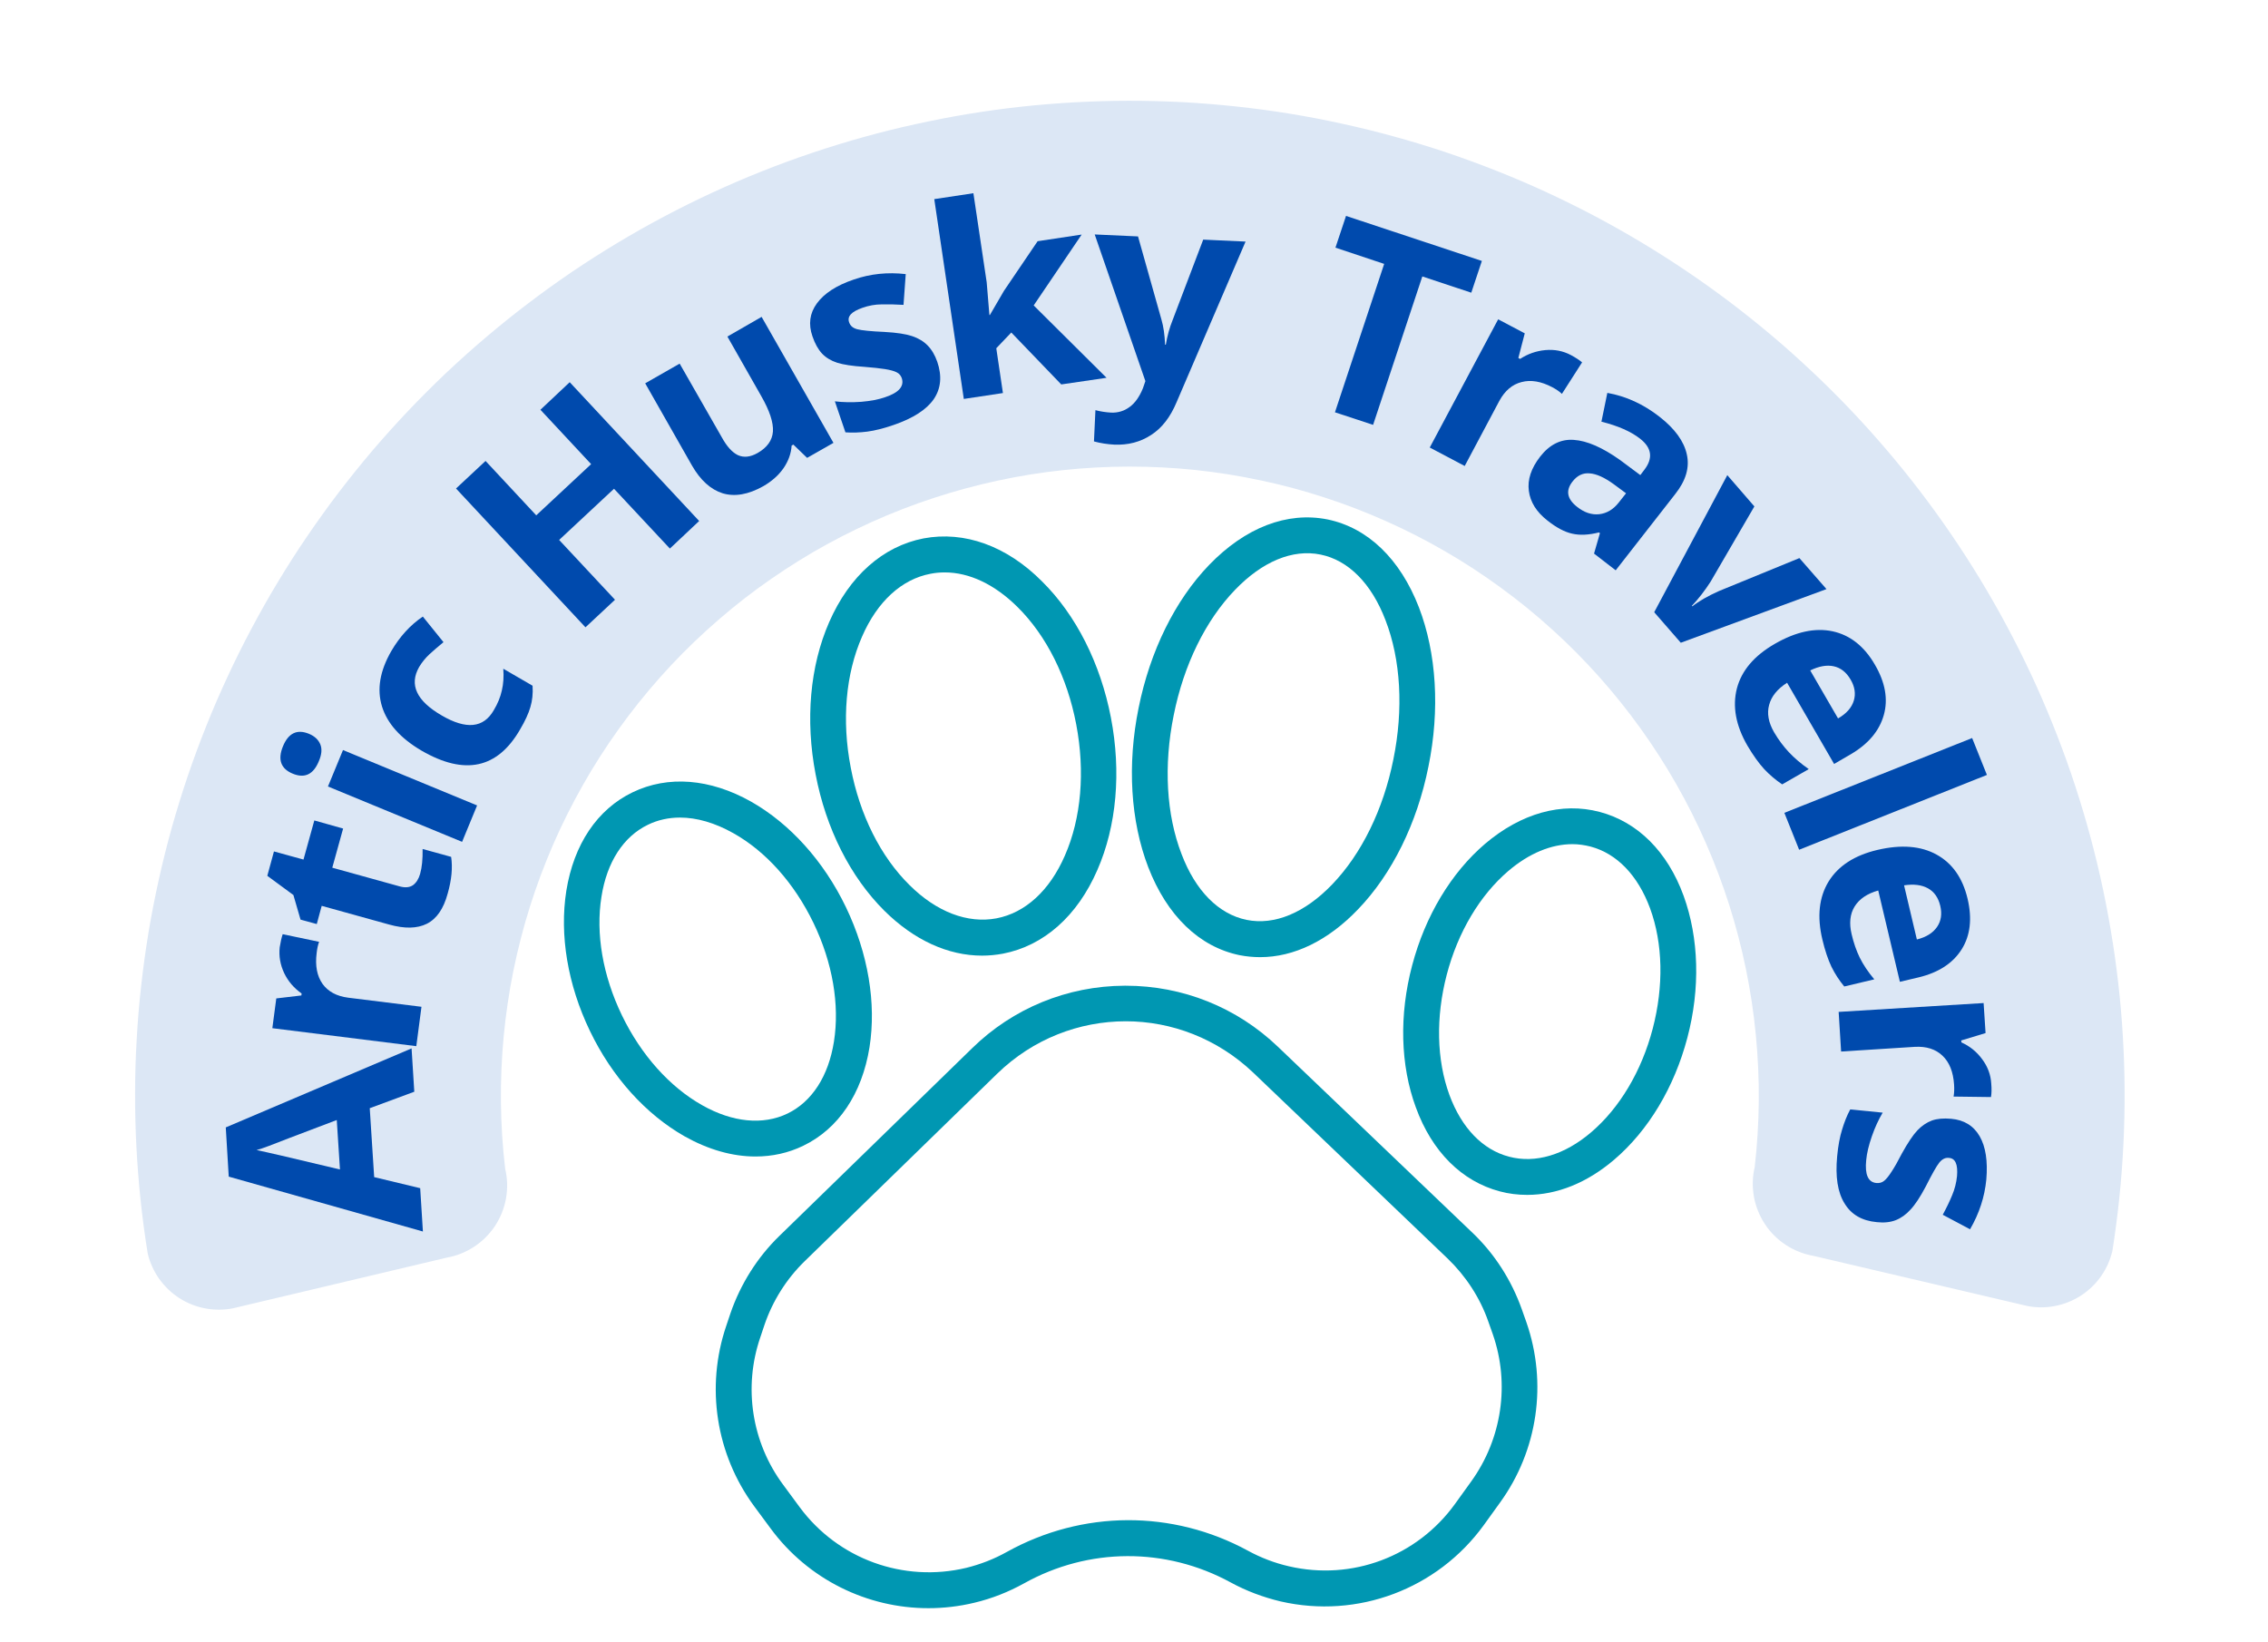 <svg xmlns="http://www.w3.org/2000/svg" xmlns:xlink="http://www.w3.org/1999/xlink" width="192" zoomAndPan="magnify" viewBox="0 0 144 104.25" height="139" preserveAspectRatio="xMidYMid meet" version="1.0"><defs><g/><clipPath id="e3c5793e78"><path d="M 35.516 49 L 56 49 L 56 74 L 35.516 74 Z M 35.516 49 " clip-rule="nonzero"/></clipPath><clipPath id="dc6bcdae85"><path d="M 89 51 L 107.746 51 L 107.746 76 L 89 76 Z M 89 51 " clip-rule="nonzero"/></clipPath><clipPath id="fe3038c2a5"><path d="M 71 32.449 L 92 32.449 L 92 61 L 71 61 Z M 71 32.449 " clip-rule="nonzero"/></clipPath></defs><path fill="#0097b2" d="M 96.625 83.137 C 95.973 81.297 94.895 79.605 93.48 78.262 L 81.141 66.465 C 78.523 63.957 75.09 62.586 71.477 62.586 C 71.449 62.586 71.434 62.586 71.406 62.586 C 67.766 62.602 64.316 64.012 61.715 66.562 L 49.488 78.469 C 48.086 79.828 47.02 81.531 46.383 83.371 L 46.109 84.188 C 44.793 88.066 45.457 92.332 47.879 95.629 L 48.934 97.055 C 51.312 100.281 55.055 102.109 58.945 102.109 C 59.914 102.109 60.898 101.996 61.867 101.762 C 62.973 101.5 64.027 101.082 65.023 100.531 C 69.121 98.246 74.023 98.23 78.137 100.473 C 79.133 101.016 80.199 101.414 81.309 101.68 C 86.195 102.801 91.25 100.902 94.199 96.848 L 95.238 95.406 C 97.637 92.098 98.258 87.816 96.914 83.953 Z M 93.41 94.062 L 92.371 95.504 C 89.965 98.828 85.836 100.379 81.836 99.449 C 80.934 99.242 80.062 98.91 79.246 98.465 C 74.441 95.848 68.723 95.875 63.93 98.535 C 63.113 98.992 62.254 99.324 61.355 99.547 C 57.367 100.5 53.211 98.992 50.773 95.695 L 49.723 94.27 C 47.727 91.582 47.188 88.082 48.27 84.922 L 48.543 84.105 C 49.059 82.598 49.93 81.211 51.078 80.09 L 63.305 68.18 C 65.59 65.953 68.539 64.844 71.477 64.844 C 74.383 64.844 77.293 65.938 79.578 68.113 L 91.914 79.91 C 93.066 81.02 93.965 82.391 94.492 83.898 L 94.781 84.715 C 95.875 87.859 95.363 91.348 93.41 94.062 Z M 93.41 94.062 " fill-opacity="1" fill-rule="nonzero"/><g clip-path="url(#e3c5793e78)"><path fill="#0097b2" d="M 50.996 72.75 C 53.238 71.672 54.734 69.441 55.207 66.492 C 55.648 63.695 55.121 60.539 53.711 57.602 C 52.297 54.664 50.152 52.297 47.688 50.898 C 45.082 49.43 42.41 49.223 40.168 50.305 C 37.922 51.383 36.43 53.613 35.957 56.562 C 35.516 59.359 36.039 62.516 37.453 65.453 C 38.863 68.391 41.012 70.758 43.477 72.156 C 44.984 73 46.508 73.43 47.965 73.43 C 49.031 73.43 50.055 73.207 50.996 72.75 Z M 39.488 64.469 C 38.27 61.949 37.812 59.277 38.188 56.938 C 38.531 54.734 39.586 53.113 41.137 52.367 C 41.758 52.062 42.453 51.91 43.172 51.91 C 44.238 51.91 45.387 52.242 46.551 52.895 C 48.629 54.055 50.43 56.078 51.648 58.598 C 52.863 61.117 53.32 63.793 52.949 66.133 C 52.602 68.332 51.551 69.953 50 70.703 C 48.449 71.449 46.523 71.27 44.586 70.176 C 42.52 69.012 40.707 66.988 39.488 64.469 Z M 39.488 64.469 " fill-opacity="1" fill-rule="nonzero"/></g><g clip-path="url(#dc6bcdae85)"><path fill="#0097b2" d="M 106.898 56.883 C 105.875 54.07 103.977 52.188 101.566 51.551 C 99.16 50.914 96.582 51.633 94.297 53.57 C 92.137 55.414 90.488 58.156 89.66 61.297 C 88.828 64.441 88.91 67.641 89.895 70.312 C 90.918 73.125 92.816 75.008 95.227 75.645 C 95.793 75.797 96.375 75.867 96.969 75.867 C 98.855 75.867 100.766 75.105 102.496 73.625 C 104.656 71.781 106.305 69.039 107.133 65.895 C 107.965 62.754 107.867 59.555 106.898 56.883 Z M 104.934 65.316 C 104.227 68.016 102.828 70.355 101.027 71.891 C 99.34 73.332 97.484 73.887 95.809 73.441 C 94.133 73 92.801 71.617 92.027 69.523 C 91.211 67.293 91.152 64.582 91.859 61.879 C 92.566 59.18 93.965 56.84 95.766 55.301 C 97.082 54.18 98.492 53.598 99.836 53.598 C 100.223 53.598 100.613 53.656 100.984 53.75 C 102.66 54.195 103.992 55.578 104.766 57.672 C 105.582 59.898 105.641 62.613 104.934 65.316 Z M 104.934 65.316 " fill-opacity="1" fill-rule="nonzero"/></g><path fill="#0097b2" d="M 56.148 57.824 C 58.031 59.691 60.191 60.676 62.352 60.676 C 62.793 60.676 63.238 60.633 63.68 60.551 C 66.27 60.051 68.402 58.168 69.676 55.234 C 70.895 52.449 71.199 49.016 70.535 45.566 C 69.871 42.121 68.32 39.047 66.16 36.914 C 63.914 34.656 61.23 33.699 58.641 34.184 C 56.062 34.684 53.93 36.566 52.645 39.504 C 51.426 42.285 51.121 45.719 51.785 49.168 C 52.438 52.602 53.988 55.676 56.148 57.824 Z M 54.734 40.418 C 55.703 38.188 57.254 36.773 59.082 36.43 C 59.375 36.371 59.68 36.344 59.984 36.344 C 61.547 36.344 63.152 37.105 64.594 38.531 C 66.438 40.348 67.766 43.008 68.332 45.996 C 68.902 48.988 68.652 51.953 67.613 54.32 C 66.645 56.551 65.094 57.961 63.266 58.309 C 61.438 58.652 59.469 57.906 57.754 56.203 C 55.91 54.391 54.582 51.73 54.016 48.738 C 53.434 45.734 53.695 42.785 54.734 40.418 Z M 54.734 40.418 " fill-opacity="1" fill-rule="nonzero"/><g clip-path="url(#fe3038c2a5)"><path fill="#0097b2" d="M 78.707 60.648 C 79.133 60.73 79.562 60.773 80.008 60.773 C 82.152 60.773 84.312 59.734 86.223 57.738 C 88.383 55.496 89.977 52.27 90.695 48.668 C 91.43 45.07 91.211 41.484 90.09 38.562 C 88.898 35.488 86.848 33.508 84.285 32.98 C 81.723 32.469 79.066 33.492 76.766 35.875 C 74.605 38.117 73.016 41.344 72.293 44.945 C 71.559 48.547 71.781 52.133 72.902 55.055 C 74.094 58.141 76.145 60.121 78.707 60.648 Z M 74.523 45.402 C 75.16 42.215 76.543 39.391 78.414 37.453 C 80.145 35.652 82.07 34.848 83.844 35.211 C 85.613 35.57 87.082 37.051 87.969 39.379 C 88.938 41.883 89.117 45.027 88.469 48.211 C 87.832 51.398 86.445 54.223 84.578 56.16 C 82.844 57.961 80.922 58.766 79.148 58.406 C 77.375 58.043 75.906 56.562 75.023 54.238 C 74.051 51.73 73.871 48.602 74.523 45.402 Z M 74.523 45.402 " fill-opacity="1" fill-rule="nonzero"/></g><path fill="#dce7f5" d="M 14.801 83.066 C 14.512 83.125 14.215 83.156 13.918 83.156 C 13.621 83.156 13.324 83.133 13.031 83.074 C 12.738 83.02 12.453 82.938 12.18 82.828 C 11.902 82.719 11.637 82.582 11.387 82.422 C 11.137 82.258 10.902 82.078 10.688 81.871 C 10.473 81.664 10.281 81.441 10.105 81.199 C 9.934 80.953 9.789 80.699 9.664 80.426 C 9.543 80.156 9.445 79.875 9.379 79.586 C 9.195 78.461 9.047 77.336 8.926 76.203 C 8.809 75.07 8.719 73.938 8.66 72.801 C 8.602 71.664 8.574 70.527 8.578 69.391 C 8.578 68.254 8.613 67.117 8.68 65.98 C 8.742 64.844 8.836 63.711 8.965 62.578 C 9.09 61.449 9.246 60.32 9.43 59.199 C 9.617 58.078 9.836 56.961 10.082 55.852 C 10.328 54.738 10.605 53.637 10.91 52.539 C 11.219 51.445 11.555 50.359 11.918 49.281 C 12.285 48.203 12.68 47.137 13.102 46.082 C 13.523 45.023 13.977 43.98 14.457 42.949 C 14.934 41.918 15.441 40.898 15.977 39.895 C 16.512 38.891 17.07 37.898 17.66 36.926 C 18.246 35.953 18.859 34.992 19.5 34.055 C 20.141 33.113 20.805 32.188 21.492 31.285 C 22.184 30.379 22.898 29.492 23.633 28.625 C 24.371 27.762 25.133 26.914 25.914 26.09 C 26.699 25.262 27.504 24.461 28.328 23.676 C 29.156 22.895 30.004 22.137 30.871 21.402 C 31.738 20.664 32.625 19.953 33.531 19.266 C 34.438 18.574 35.359 17.914 36.301 17.273 C 37.242 16.637 38.203 16.023 39.176 15.438 C 40.152 14.852 41.141 14.289 42.148 13.758 C 43.152 13.223 44.172 12.719 45.203 12.242 C 46.238 11.762 47.281 11.312 48.34 10.891 C 49.395 10.469 50.461 10.078 51.539 9.715 C 52.617 9.352 53.707 9.016 54.801 8.711 C 55.898 8.406 57 8.129 58.113 7.887 C 59.223 7.641 60.34 7.426 61.461 7.238 C 62.586 7.055 63.711 6.898 64.844 6.773 C 65.973 6.652 67.105 6.559 68.242 6.496 C 69.379 6.434 70.516 6.398 71.652 6.398 C 72.793 6.398 73.93 6.426 75.066 6.484 C 76.199 6.547 77.336 6.637 78.465 6.758 C 79.598 6.879 80.727 7.031 81.848 7.211 C 82.973 7.395 84.09 7.605 85.199 7.852 C 86.312 8.094 87.414 8.363 88.512 8.668 C 89.609 8.969 90.699 9.301 91.777 9.66 C 92.855 10.023 93.922 10.414 94.98 10.832 C 96.039 11.25 97.086 11.695 98.121 12.172 C 99.152 12.648 100.172 13.152 101.18 13.68 C 102.188 14.211 103.176 14.77 104.152 15.352 C 105.129 15.938 106.09 16.547 107.035 17.184 C 107.977 17.816 108.902 18.48 109.812 19.164 C 110.719 19.852 111.609 20.562 112.477 21.293 C 113.348 22.027 114.195 22.785 115.023 23.566 C 115.852 24.344 116.66 25.145 117.445 25.969 C 118.23 26.793 118.992 27.637 119.73 28.5 C 120.473 29.367 121.188 30.25 121.879 31.152 C 122.57 32.059 123.238 32.977 123.879 33.918 C 124.52 34.855 125.137 35.812 125.727 36.785 C 126.316 37.758 126.883 38.746 127.418 39.75 C 127.957 40.754 128.465 41.77 128.949 42.801 C 129.43 43.828 129.883 44.871 130.309 45.93 C 130.734 46.984 131.133 48.051 131.5 49.125 C 131.867 50.203 132.207 51.289 132.516 52.383 C 132.824 53.477 133.105 54.582 133.355 55.691 C 133.605 56.801 133.824 57.918 134.012 59.039 C 134.203 60.16 134.363 61.285 134.492 62.418 C 134.621 63.547 134.719 64.68 134.785 65.816 C 134.852 66.953 134.891 68.09 134.895 69.227 C 134.902 70.363 134.875 71.5 134.82 72.637 C 134.766 73.773 134.68 74.906 134.562 76.039 C 134.445 77.172 134.297 78.301 134.121 79.422 C 134.051 79.711 133.957 79.992 133.836 80.266 C 133.715 80.535 133.566 80.793 133.395 81.039 C 133.223 81.281 133.031 81.508 132.816 81.711 C 132.602 81.918 132.367 82.102 132.117 82.266 C 131.867 82.426 131.605 82.562 131.328 82.672 C 131.051 82.785 130.766 82.867 130.477 82.922 C 130.184 82.98 129.887 83.008 129.59 83.008 C 129.293 83.008 128.996 82.977 128.703 82.918 L 115.137 79.738 C 114.824 79.684 114.523 79.598 114.227 79.48 C 113.934 79.367 113.652 79.223 113.391 79.047 C 113.125 78.875 112.879 78.676 112.656 78.453 C 112.43 78.23 112.23 77.988 112.059 77.723 C 111.883 77.461 111.738 77.18 111.621 76.887 C 111.504 76.594 111.414 76.293 111.359 75.98 C 111.305 75.668 111.281 75.355 111.289 75.039 C 111.297 74.723 111.336 74.41 111.41 74.102 C 111.57 72.707 111.656 71.309 111.668 69.902 C 111.68 68.5 111.617 67.098 111.48 65.703 C 111.348 64.305 111.137 62.918 110.855 61.543 C 110.574 60.168 110.219 58.809 109.797 57.473 C 109.371 56.133 108.875 54.82 108.312 53.535 C 107.75 52.25 107.121 50.996 106.426 49.777 C 105.73 48.559 104.973 47.379 104.152 46.238 C 103.332 45.098 102.453 44.004 101.52 42.957 C 100.582 41.91 99.598 40.914 98.555 39.973 C 97.516 39.027 96.43 38.145 95.293 37.316 C 94.16 36.488 92.988 35.719 91.773 35.016 C 90.559 34.312 89.309 33.672 88.027 33.102 C 86.746 32.527 85.438 32.023 84.102 31.59 C 82.766 31.152 81.414 30.789 80.039 30.5 C 78.668 30.207 77.281 29.988 75.887 29.84 C 74.488 29.695 73.09 29.625 71.684 29.625 C 70.281 29.629 68.879 29.703 67.484 29.852 C 66.09 30 64.703 30.223 63.332 30.52 C 61.957 30.816 60.605 31.184 59.27 31.621 C 57.938 32.059 56.629 32.566 55.352 33.141 C 54.07 33.719 52.824 34.359 51.609 35.066 C 50.398 35.777 49.227 36.547 48.094 37.375 C 46.961 38.207 45.879 39.098 44.84 40.043 C 43.801 40.988 42.816 41.984 41.883 43.035 C 40.953 44.086 40.078 45.18 39.262 46.32 C 38.441 47.465 37.688 48.645 36.996 49.867 C 36.305 51.09 35.676 52.344 35.117 53.629 C 34.559 54.918 34.066 56.23 33.645 57.57 C 33.223 58.91 32.875 60.27 32.594 61.645 C 32.316 63.02 32.113 64.406 31.98 65.805 C 31.848 67.203 31.789 68.605 31.805 70.008 C 31.82 71.41 31.91 72.812 32.074 74.207 C 32.148 74.512 32.188 74.824 32.199 75.141 C 32.207 75.457 32.184 75.77 32.129 76.082 C 32.074 76.395 31.988 76.695 31.871 76.992 C 31.754 77.285 31.609 77.562 31.438 77.828 C 31.262 78.094 31.062 78.336 30.84 78.559 C 30.617 78.785 30.371 78.98 30.109 79.156 C 29.844 79.328 29.562 79.477 29.27 79.594 C 28.977 79.711 28.676 79.797 28.363 79.852 Z M 14.801 83.066 " fill-opacity="1" fill-rule="nonzero"/><g fill="#004aad" fill-opacity="1"><g transform="translate(26.851, 78.192)"><g><path d="M -0.547 -8.875 L -3.375 -7.828 L -3.094 -3.453 L -0.172 -2.75 L 0 0 L -12.328 -3.484 L -12.516 -6.609 L -0.719 -11.625 Z M -5.469 -7.078 C -8.008 -6.117 -9.441 -5.57 -9.766 -5.438 C -10.098 -5.312 -10.363 -5.223 -10.562 -5.172 C -9.852 -5.023 -8.086 -4.613 -5.266 -3.938 Z M -5.469 -7.078 "/></g></g></g><g fill="#004aad" fill-opacity="1"><g transform="translate(26.276, 67.721)"><g><path d="M -8.516 -7.578 C -8.461 -7.922 -8.398 -8.195 -8.328 -8.406 L -6.016 -7.922 C -6.086 -7.734 -6.141 -7.492 -6.172 -7.203 C -6.273 -6.398 -6.148 -5.75 -5.797 -5.25 C -5.441 -4.758 -4.898 -4.469 -4.172 -4.375 L 0.484 -3.797 L 0.156 -1.297 L -8.984 -2.438 L -8.734 -4.328 L -7.141 -4.516 L -7.125 -4.641 C -7.613 -4.984 -7.984 -5.414 -8.234 -5.938 C -8.484 -6.469 -8.578 -7.016 -8.516 -7.578 Z M -8.516 -7.578 "/></g></g></g><g fill="#004aad" fill-opacity="1"><g transform="translate(27.066, 60.999)"><g><path d="M -0.391 -5.516 C -0.273 -5.93 -0.223 -6.457 -0.234 -7.094 L 1.578 -6.594 C 1.68 -5.914 1.609 -5.141 1.359 -4.266 C 1.098 -3.297 0.656 -2.656 0.031 -2.344 C -0.582 -2.039 -1.379 -2.023 -2.359 -2.297 L -6.641 -3.484 L -6.953 -2.328 L -7.984 -2.609 L -8.438 -4.172 L -10.094 -5.391 L -9.672 -6.938 L -7.797 -6.422 L -7.109 -8.906 L -5.281 -8.391 L -5.969 -5.906 L -1.688 -4.719 C -1.344 -4.625 -1.062 -4.648 -0.844 -4.797 C -0.633 -4.953 -0.484 -5.191 -0.391 -5.516 Z M -0.391 -5.516 "/></g></g></g><g fill="#004aad" fill-opacity="1"><g transform="translate(28.839, 54.671)"><g><path d="M -10.25 -5.547 C -11.008 -5.859 -11.219 -6.438 -10.875 -7.281 C -10.531 -8.125 -9.977 -8.391 -9.219 -8.078 C -8.863 -7.93 -8.625 -7.707 -8.5 -7.406 C -8.383 -7.113 -8.414 -6.758 -8.594 -6.344 C -8.938 -5.5 -9.488 -5.234 -10.25 -5.547 Z M 1.453 -3.531 L 0.5 -1.219 L -8.016 -4.734 L -7.062 -7.047 Z M 1.453 -3.531 "/></g></g></g><g fill="#004aad" fill-opacity="1"><g transform="translate(30.33, 50.601)"><g><path d="M 2.688 -4.281 C 1.258 -1.801 -0.82 -1.352 -3.562 -2.938 C -4.906 -3.727 -5.742 -4.664 -6.078 -5.75 C -6.41 -6.832 -6.211 -8.004 -5.484 -9.266 C -4.941 -10.191 -4.273 -10.922 -3.484 -11.453 L -2.172 -9.828 C -2.504 -9.555 -2.801 -9.301 -3.062 -9.062 C -3.32 -8.82 -3.539 -8.551 -3.719 -8.25 C -4.363 -7.125 -3.883 -6.098 -2.281 -5.172 C -0.727 -4.266 0.367 -4.375 1.016 -5.5 C 1.266 -5.914 1.438 -6.332 1.531 -6.75 C 1.633 -7.176 1.664 -7.641 1.625 -8.141 L 3.484 -7.062 C 3.516 -6.57 3.469 -6.117 3.344 -5.703 C 3.227 -5.297 3.008 -4.82 2.688 -4.281 Z M 2.688 -4.281 "/></g></g></g><g fill="#004aad" fill-opacity="1"><g transform="translate(34.358, 43.822)"><g/></g></g><g fill="#004aad" fill-opacity="1"><g transform="translate(36.063, 40.861)"><g><path d="M 8.328 -7.781 L 6.469 -6.031 L 2.922 -9.828 L -0.562 -6.578 L 2.984 -2.781 L 1.109 -1.031 L -7.109 -9.844 L -5.234 -11.594 L -2.016 -8.141 L 1.469 -11.391 L -1.75 -14.844 L 0.109 -16.594 Z M 8.328 -7.781 "/></g></g></g><g fill="#004aad" fill-opacity="1"><g transform="translate(44.434, 32.963)"><g><path d="M 6.812 -3.891 L 5.938 -4.734 L 5.828 -4.672 C 5.797 -4.172 5.625 -3.691 5.312 -3.234 C 5 -2.785 4.57 -2.406 4.031 -2.094 C 3.082 -1.562 2.223 -1.41 1.453 -1.641 C 0.691 -1.879 0.039 -2.469 -0.5 -3.406 L -3.469 -8.625 L -1.281 -9.875 L 1.391 -5.203 C 1.711 -4.617 2.055 -4.238 2.422 -4.062 C 2.797 -3.895 3.211 -3.941 3.672 -4.203 C 4.273 -4.547 4.598 -5 4.641 -5.562 C 4.68 -6.133 4.43 -6.891 3.891 -7.828 L 1.75 -11.594 L 3.922 -12.844 L 8.484 -4.844 Z M 6.812 -3.891 "/></g></g></g><g fill="#004aad" fill-opacity="1"><g transform="translate(53.069, 28.06)"><g><path d="M 6.438 -5.094 C 6.75 -4.188 6.676 -3.395 6.219 -2.719 C 5.758 -2.051 4.91 -1.504 3.672 -1.078 C 3.035 -0.859 2.477 -0.719 2 -0.656 C 1.52 -0.594 1.055 -0.578 0.609 -0.609 L -0.062 -2.578 C 0.445 -2.516 1.004 -2.504 1.609 -2.547 C 2.211 -2.598 2.723 -2.695 3.141 -2.844 C 4.004 -3.133 4.352 -3.535 4.188 -4.047 C 4.125 -4.223 4.016 -4.348 3.859 -4.422 C 3.703 -4.504 3.457 -4.57 3.125 -4.625 C 2.801 -4.676 2.367 -4.723 1.828 -4.766 C 1.055 -4.816 0.473 -4.906 0.078 -5.031 C -0.305 -5.156 -0.625 -5.348 -0.875 -5.609 C -1.125 -5.879 -1.328 -6.242 -1.484 -6.703 C -1.754 -7.473 -1.66 -8.172 -1.203 -8.797 C -0.742 -9.43 0.035 -9.938 1.141 -10.312 C 2.191 -10.676 3.289 -10.789 4.438 -10.656 L 4.297 -8.703 C 3.805 -8.734 3.348 -8.742 2.922 -8.734 C 2.504 -8.734 2.094 -8.66 1.688 -8.516 C 0.988 -8.273 0.707 -7.969 0.844 -7.594 C 0.914 -7.375 1.086 -7.227 1.359 -7.156 C 1.641 -7.082 2.219 -7.023 3.094 -6.984 C 3.863 -6.941 4.445 -6.852 4.844 -6.719 C 5.25 -6.582 5.578 -6.383 5.828 -6.125 C 6.086 -5.863 6.289 -5.52 6.438 -5.094 Z M 6.438 -5.094 "/></g></g></g><g fill="#004aad" fill-opacity="1"><g transform="translate(59.897, 25.518)"><g><path d="M 2.953 -5.516 L 3.844 -7.047 L 5.984 -10.203 L 8.781 -10.625 L 5.734 -6.125 L 10.359 -1.531 L 7.484 -1.109 L 4.312 -4.406 L 3.359 -3.406 L 3.781 -0.562 L 1.297 -0.188 L -0.578 -12.875 L 1.906 -13.25 L 2.75 -7.594 L 2.922 -5.516 Z M 2.953 -5.516 "/></g></g></g><g fill="#004aad" fill-opacity="1"><g transform="translate(69.067, 24.089)"><g><path d="M 0.438 -9.203 L 3.188 -9.078 L 4.672 -3.812 C 4.805 -3.363 4.883 -2.828 4.906 -2.203 L 4.953 -2.203 C 5.047 -2.766 5.191 -3.289 5.391 -3.781 L 7.328 -8.875 L 10.016 -8.75 L 5.641 1.438 C 5.242 2.395 4.703 3.094 4.016 3.531 C 3.336 3.977 2.555 4.18 1.672 4.141 C 1.234 4.117 0.805 4.051 0.391 3.938 L 0.484 1.953 C 0.785 2.035 1.113 2.086 1.469 2.109 C 1.914 2.129 2.312 2.008 2.656 1.75 C 3 1.5 3.281 1.102 3.5 0.562 L 3.656 0.109 Z M 0.438 -9.203 "/></g></g></g><g fill="#004aad" fill-opacity="1"><g transform="translate(77.802, 24.627)"><g/></g></g><g fill="#004aad" fill-opacity="1"><g transform="translate(81.337, 25.037)"><g><path d="M 5.844 1.938 L 3.422 1.141 L 6.547 -8.281 L 3.453 -9.312 L 4.125 -11.328 L 12.75 -8.469 L 12.078 -6.453 L 8.969 -7.484 Z M 5.844 1.938 "/></g></g></g><g fill="#004aad" fill-opacity="1"><g transform="translate(89.622, 27.79)"><g><path d="M 10.109 -5.25 C 10.422 -5.082 10.66 -4.926 10.828 -4.781 L 9.547 -2.781 C 9.398 -2.926 9.195 -3.066 8.938 -3.203 C 8.227 -3.578 7.578 -3.688 6.984 -3.531 C 6.398 -3.383 5.93 -2.988 5.578 -2.344 L 3.375 1.797 L 1.156 0.625 L 5.5 -7.516 L 7.188 -6.625 L 6.781 -5.062 L 6.891 -5 C 7.379 -5.32 7.914 -5.508 8.5 -5.562 C 9.082 -5.613 9.617 -5.508 10.109 -5.25 Z M 10.109 -5.25 "/></g></g></g><g fill="#004aad" fill-opacity="1"><g transform="translate(95.553, 30.727)"><g><path d="M 5.656 4.422 L 6.031 3.125 L 5.969 3.078 C 5.32 3.242 4.754 3.27 4.266 3.156 C 3.785 3.051 3.266 2.773 2.703 2.328 C 2.004 1.785 1.609 1.156 1.516 0.438 C 1.422 -0.27 1.66 -0.992 2.234 -1.734 C 2.836 -2.504 3.551 -2.859 4.375 -2.797 C 5.207 -2.742 6.188 -2.316 7.312 -1.516 L 8.594 -0.562 L 8.844 -0.891 C 9.414 -1.629 9.328 -2.289 8.578 -2.875 C 7.992 -3.332 7.176 -3.691 6.125 -3.953 L 6.5 -5.781 C 7.688 -5.57 8.789 -5.066 9.812 -4.266 C 10.789 -3.504 11.367 -2.707 11.547 -1.875 C 11.734 -1.051 11.488 -0.211 10.812 0.641 L 7.031 5.484 Z M 7.688 0.594 L 6.906 0.016 C 6.32 -0.41 5.812 -0.641 5.375 -0.672 C 4.945 -0.711 4.582 -0.535 4.281 -0.141 C 3.844 0.422 3.941 0.953 4.578 1.453 C 5.035 1.816 5.504 1.973 5.984 1.922 C 6.461 1.867 6.875 1.625 7.219 1.188 Z M 7.688 0.594 "/></g></g></g><g fill="#004aad" fill-opacity="1"><g transform="translate(102.717, 36.216)"><g><path d="M 2.312 2.656 L 6.953 -6.047 L 8.672 -4.062 L 5.891 0.719 C 5.516 1.301 5.117 1.812 4.703 2.25 L 4.734 2.281 C 5.16 1.945 5.723 1.625 6.422 1.312 L 11.531 -0.781 L 13.25 1.188 L 4 4.594 Z M 2.312 2.656 "/></g></g></g><g fill="#004aad" fill-opacity="1"><g transform="translate(108.357, 42.506)"><g><path d="M 9.141 0.641 C 8.867 0.172 8.508 -0.109 8.062 -0.203 C 7.625 -0.297 7.129 -0.207 6.578 0.062 L 8.344 3.109 C 8.875 2.805 9.207 2.43 9.344 1.984 C 9.477 1.547 9.41 1.098 9.141 0.641 Z M 2.594 4.844 C 1.852 3.562 1.629 2.348 1.922 1.203 C 2.223 0.066 3.023 -0.875 4.328 -1.625 C 5.66 -2.395 6.883 -2.66 8 -2.422 C 9.113 -2.18 10.008 -1.473 10.688 -0.297 C 11.344 0.828 11.531 1.891 11.25 2.891 C 10.969 3.898 10.266 4.734 9.141 5.391 L 8.094 6 L 5.109 0.844 C 4.492 1.238 4.113 1.707 3.969 2.25 C 3.82 2.789 3.926 3.367 4.281 3.984 C 4.562 4.461 4.875 4.883 5.219 5.25 C 5.57 5.625 5.992 5.984 6.484 6.328 L 4.797 7.297 C 4.391 7.023 4.008 6.703 3.656 6.328 C 3.312 5.953 2.957 5.457 2.594 4.844 Z M 2.594 4.844 "/></g></g></g><g fill="#004aad" fill-opacity="1"><g transform="translate(112.809, 50.391)"><g><path d="M 1.422 3.562 L 0.484 1.219 L 12.406 -3.531 L 13.344 -1.188 Z M 1.422 3.562 "/></g></g></g><g fill="#004aad" fill-opacity="1"><g transform="translate(114.612, 54.26)"><g><path d="M 8.578 3.25 C 8.453 2.727 8.191 2.359 7.797 2.141 C 7.398 1.922 6.895 1.859 6.281 1.953 L 7.094 5.391 C 7.688 5.242 8.113 4.977 8.375 4.594 C 8.633 4.219 8.703 3.77 8.578 3.25 Z M 1.094 5.391 C 0.75 3.941 0.879 2.719 1.484 1.719 C 2.098 0.719 3.133 0.047 4.594 -0.297 C 6.094 -0.648 7.344 -0.551 8.344 0 C 9.344 0.551 10 1.484 10.312 2.797 C 10.613 4.066 10.488 5.141 9.938 6.016 C 9.383 6.898 8.473 7.492 7.203 7.797 L 6.016 8.078 L 4.641 2.281 C 3.941 2.477 3.441 2.816 3.141 3.297 C 2.848 3.773 2.785 4.363 2.953 5.062 C 3.078 5.602 3.25 6.098 3.469 6.547 C 3.695 7.004 4.004 7.461 4.391 7.922 L 2.484 8.375 C 2.172 8 1.898 7.582 1.672 7.125 C 1.453 6.664 1.258 6.086 1.094 5.391 Z M 1.094 5.391 "/></g></g></g><g fill="#004aad" fill-opacity="1"><g transform="translate(116.662, 62.937)"><g><path d="M 9.766 5.859 C 9.797 6.203 9.789 6.488 9.75 6.719 L 7.375 6.688 C 7.414 6.469 7.426 6.211 7.406 5.922 C 7.352 5.117 7.109 4.508 6.672 4.094 C 6.234 3.676 5.645 3.488 4.906 3.531 L 0.234 3.828 L 0.078 1.312 L 9.281 0.75 L 9.406 2.656 L 7.859 3.125 L 7.875 3.25 C 8.406 3.488 8.844 3.844 9.188 4.312 C 9.539 4.781 9.734 5.297 9.766 5.859 Z M 9.766 5.859 "/></g></g></g><g fill="#004aad" fill-opacity="1"><g transform="translate(117.177, 69.629)"><g><path d="M 1.984 7.969 C 1.047 7.883 0.363 7.488 -0.062 6.781 C -0.5 6.082 -0.656 5.082 -0.531 3.781 C -0.469 3.113 -0.363 2.551 -0.219 2.094 C -0.082 1.633 0.086 1.207 0.297 0.812 L 2.359 1.016 C 2.098 1.453 1.867 1.953 1.672 2.516 C 1.473 3.086 1.352 3.594 1.312 4.031 C 1.219 4.945 1.43 5.43 1.953 5.484 C 2.148 5.504 2.316 5.457 2.453 5.344 C 2.586 5.238 2.742 5.047 2.922 4.766 C 3.109 4.484 3.328 4.098 3.578 3.609 C 3.953 2.93 4.281 2.441 4.562 2.141 C 4.844 1.848 5.148 1.641 5.484 1.516 C 5.816 1.398 6.223 1.363 6.703 1.406 C 7.523 1.477 8.129 1.848 8.516 2.516 C 8.898 3.18 9.039 4.098 8.938 5.266 C 8.832 6.367 8.488 7.422 7.906 8.422 L 6.172 7.5 C 6.41 7.062 6.609 6.648 6.766 6.266 C 6.93 5.879 7.035 5.473 7.078 5.047 C 7.141 4.305 6.973 3.922 6.578 3.891 C 6.348 3.859 6.141 3.957 5.953 4.188 C 5.773 4.414 5.488 4.922 5.094 5.703 C 4.738 6.379 4.414 6.867 4.125 7.172 C 3.844 7.484 3.531 7.707 3.188 7.844 C 2.844 7.977 2.441 8.02 1.984 7.969 Z M 1.984 7.969 "/></g></g></g></svg>